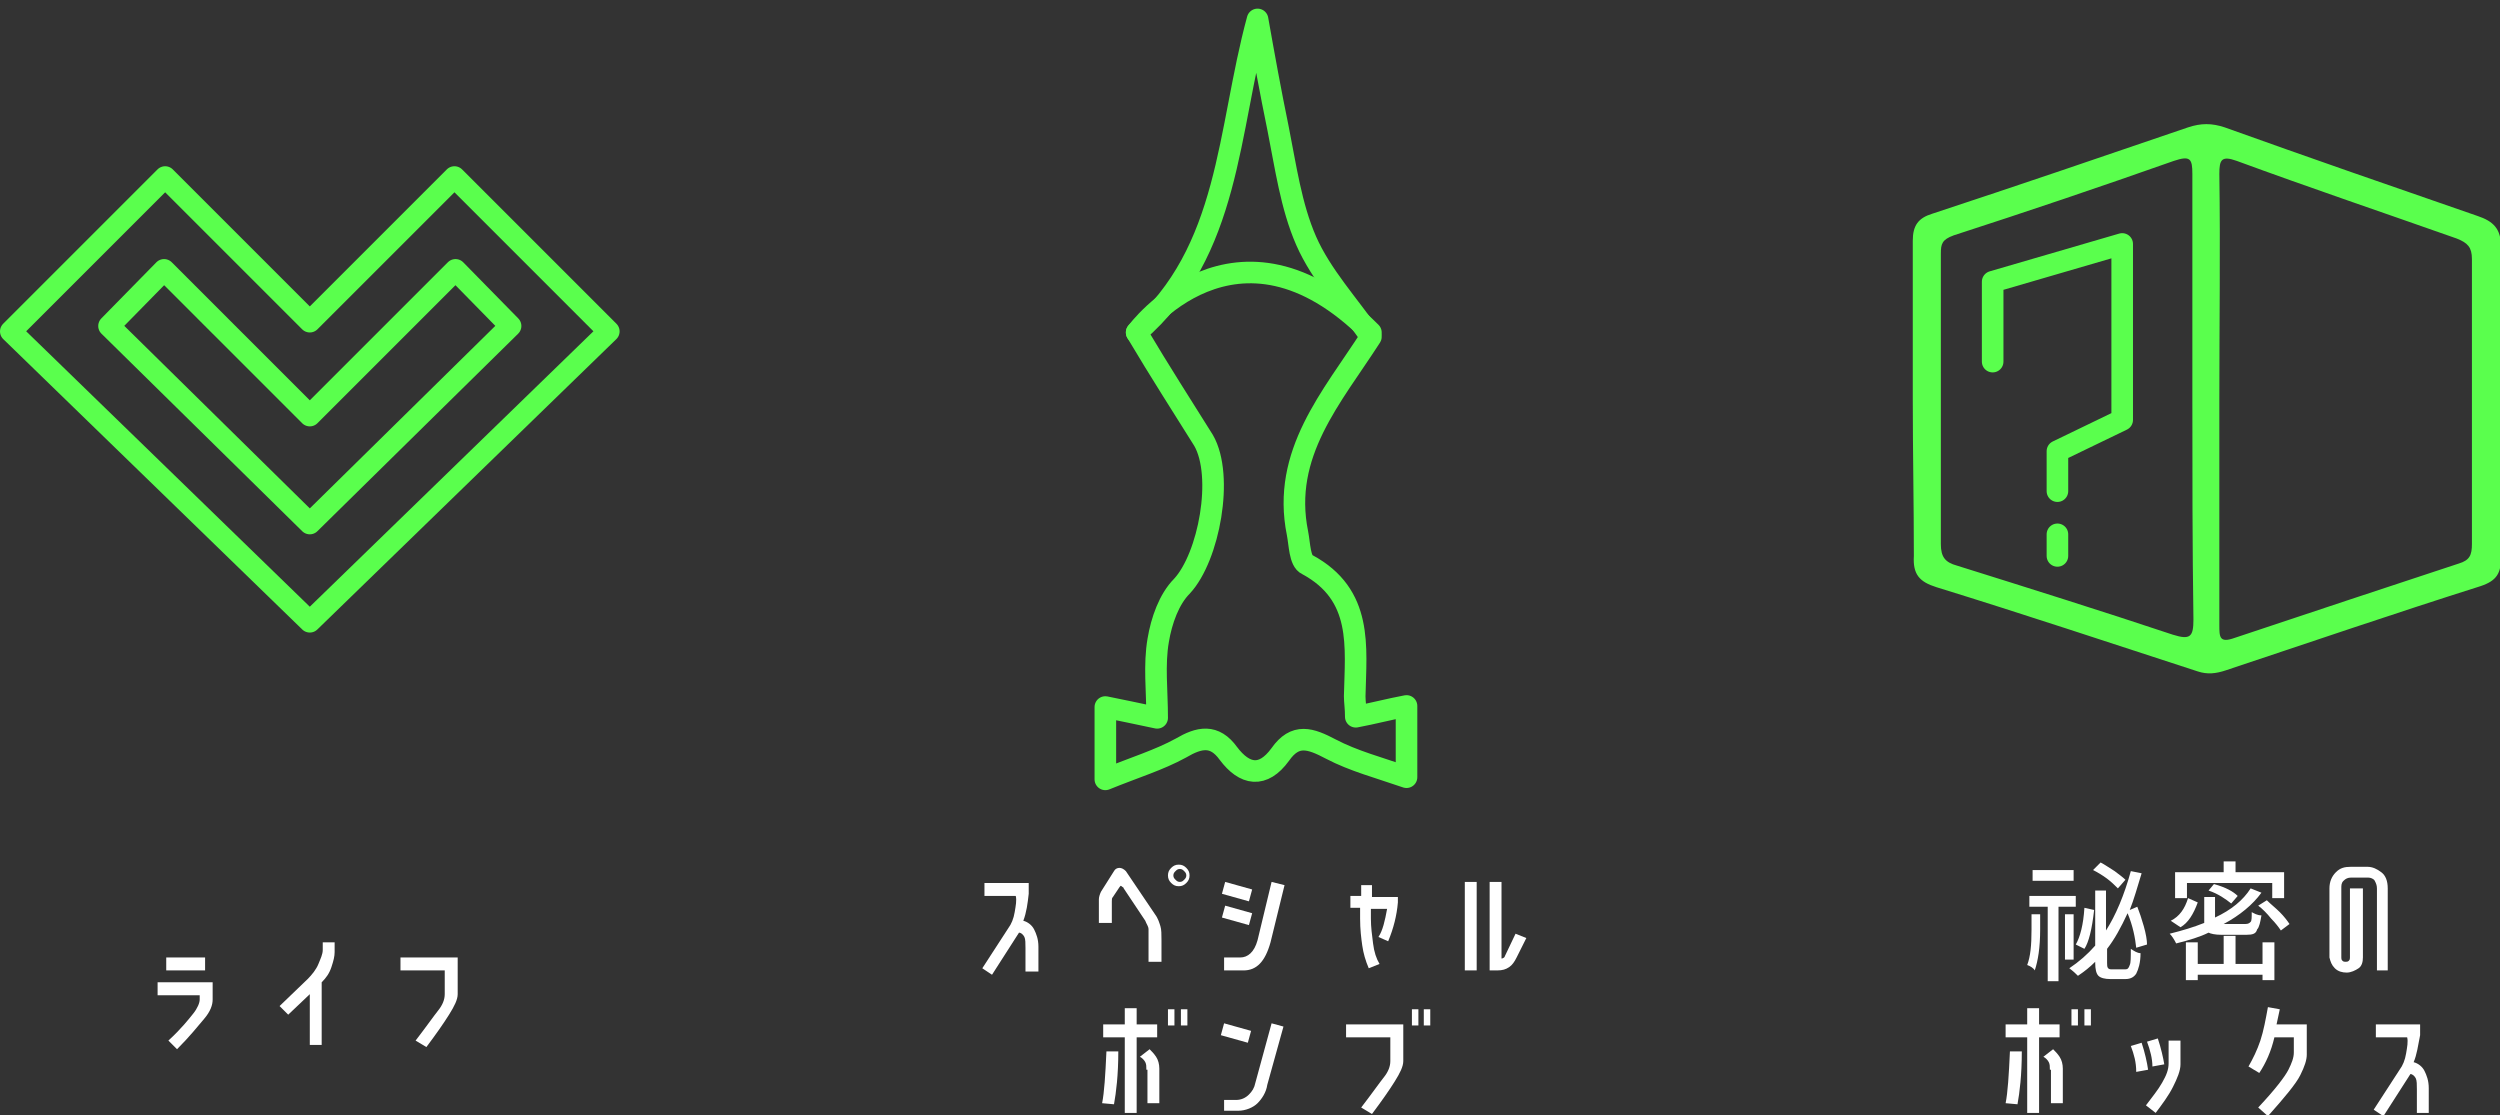 <?xml version="1.0" encoding="utf-8"?>
<!-- Generator: Adobe Illustrator 20.1.0, SVG Export Plug-In . SVG Version: 6.00 Build 0)  -->
<svg version="1.1" id="Layer_1" xmlns="http://www.w3.org/2000/svg" xmlns:xlink="http://www.w3.org/1999/xlink" x="0px" y="0px"
	 width="231.6px" height="103.3px" viewBox="0 0 231.6 103.3" enable-background="new 0 0 231.6 103.3" xml:space="preserve">
<rect x="0" y="0" width="231.6" height="103.3" fill="#333333" stroke="none"/>
<g>
	<path fill="#FFFFFF" d="M14.6,92.2l0-1.2h5.1v1.6c0,0.5-0.2,1.1-0.8,1.8s-1.3,1.6-2.5,2.8l-0.8-0.8c1.2-1.1,1.9-2,2.3-2.5
		s0.6-1,0.6-1.3v-0.4H14.6z M15.4,88.7h3.6v1.2h-3.6V88.7z"/>
	<path fill="#FFFFFF" d="M29.9,87.3H31v0.9c0,0.4-0.1,0.8-0.3,1.4s-0.5,1-0.9,1.4v5.8h-1.1v-4.7l-2,1.9l-0.8-0.8l2.6-2.5
		c0.4-0.4,0.8-0.9,1-1.4s0.4-0.9,0.4-1.3V87.3z"/>
	<path fill="#FFFFFF" d="M37.1,89.9v-1.2h5.3v3.4c0,0.5-0.3,1.1-0.8,1.9s-1.2,1.8-2.1,3l-1-0.6c1-1.3,1.7-2.3,2.1-2.8s0.6-1,0.6-1.5
		v-2.2H37.1z"/>
</g>
<g>
	<path fill="#FFFFFF" d="M94.8,85.3c0.4,0.1,0.8,0.4,1,0.8s0.4,0.9,0.4,1.6v2.3H95v-2.2c0-0.4,0-0.8-0.1-1s-0.3-0.4-0.5-0.4
		l-2.5,3.9l-0.9-0.6l2.4-3.7c0.3-0.4,0.5-0.9,0.6-1.5s0.2-1.1,0.1-1.5h-2.9v-1.2h4.1v1C95.2,83.7,95.1,84.5,94.8,85.3z"/>
	<path fill="#FFFFFF" d="M107,84.7c0.3,0.4,0.4,0.8,0.5,1.1s0.1,0.8,0.1,1.3v2h-1.2v-2c0-0.4,0-0.7,0-1s-0.2-0.5-0.3-0.8l-2-3
		c0-0.1-0.1-0.1-0.2-0.2s-0.1,0-0.2,0.1l-0.6,0.9c-0.1,0.1-0.1,0.2-0.1,0.4v2h-1.2v-2.2c0-0.2,0.1-0.5,0.2-0.7l1.2-1.9
		c0.1-0.2,0.3-0.3,0.5-0.3s0.4,0.1,0.6,0.3L107,84.7z M108.5,81.8c-0.2-0.2-0.3-0.4-0.3-0.7c0-0.3,0.1-0.5,0.3-0.7
		c0.2-0.2,0.4-0.3,0.7-0.3c0.3,0,0.5,0.1,0.7,0.3c0.2,0.2,0.3,0.4,0.3,0.7c0,0.3-0.1,0.5-0.3,0.7c-0.2,0.2-0.4,0.3-0.7,0.3
		C108.9,82.1,108.7,82,108.5,81.8z M108.7,81.1c0,0.2,0.1,0.3,0.2,0.4c0.1,0.1,0.2,0.2,0.4,0.2s0.3-0.1,0.4-0.2
		c0.1-0.1,0.2-0.2,0.2-0.4s-0.1-0.3-0.2-0.4s-0.2-0.2-0.4-0.2s-0.3,0.1-0.4,0.2S108.7,80.9,108.7,81.1z"/>
	<path fill="#FFFFFF" d="M113.5,83.9l2.5,0.7l-0.3,1.1l-2.5-0.7L113.5,83.9z M113.5,81.7l2.5,0.7l-0.3,1.1l-2.5-0.7L113.5,81.7z
		 M113.4,89.9v-1.2h1.5c0.7,0,1.3-0.5,1.6-1.6l1.3-5.4L119,82l-1.3,5.3c-0.5,1.8-1.3,2.6-2.5,2.6H113.4z"/>
	<path fill="#FFFFFF" d="M126.1,83.1v-1.1h1v1.1h2.4v0.5c-0.1,1.2-0.4,2.4-0.9,3.6l-0.9-0.4c0.4-0.6,0.6-1.5,0.8-2.6H127v0.9
		c0,0.8,0.1,1.5,0.2,2.3s0.3,1.4,0.6,1.9l-1,0.4c-0.3-0.7-0.5-1.4-0.6-2.1s-0.2-1.5-0.2-2.5v-1h-0.9v-1.1H126.1z"/>
	<path fill="#FFFFFF" d="M135.7,81.7h1.1v8.2h-1.1V81.7z M139.4,88.6l1-2.1l1,0.4l-0.9,1.8c-0.2,0.4-0.4,0.7-0.7,0.9
		s-0.6,0.3-1.1,0.3H138v-8.2h1.1v7.1C139.2,88.8,139.4,88.7,139.4,88.6z"/>
	<path fill="#FFFFFF" d="M102.1,102.2c0.2-1,0.3-2.6,0.4-4.8h1.1c0,2.2-0.2,3.8-0.4,4.9L102.1,102.2z M105.3,96.1v7h-1.1v-7h-2v-1.2
		h2v-1.5h1.1v1.5h1.9v1.2H105.3z M106.2,99.1c0-0.3,0-0.5-0.1-0.7s-0.3-0.4-0.5-0.5l0.9-0.7c0.2,0.2,0.4,0.4,0.6,0.7
		s0.3,0.7,0.3,1.1v3.2h-1.1V99.1z M108.2,93.5h0.6V95h-0.6V93.5z M109.4,93.5h0.6V95h-0.6V93.5z"/>
	<path fill="#FFFFFF" d="M113.4,94.8l2.5,0.7l-0.3,1.1l-2.5-0.7L113.4,94.8z M113.4,103.1v-1.2h1.1c0.5,0,0.9-0.2,1.2-0.5
		s0.5-0.6,0.6-1.1l1.5-5.5l1.1,0.3l-1.5,5.4c-0.1,0.7-0.5,1.3-0.9,1.7s-1.1,0.7-1.8,0.7H113.4z"/>
	<path fill="#FFFFFF" d="M124.7,96.1v-1.2h5.3v3.4c0,0.5-0.3,1.1-0.8,1.9s-1.2,1.8-2.1,3l-1-0.6c1-1.3,1.7-2.3,2.1-2.8
		s0.6-1,0.6-1.5v-2.2H124.7z M130.8,93.5h0.6V95h-0.6V93.5z M131.9,93.5h0.6V95h-0.6V93.5z"/>
</g>
<g>
	<path fill="#FFFFFF" d="M188.2,86.1v-1.4h0.8v1.4c0,1.7-0.2,2.9-0.5,3.8c-0.1-0.2-0.4-0.4-0.7-0.5
		C188.1,88.6,188.2,87.6,188.2,86.1z M192.3,84h-1.6v6.9h-1V84H188v-1h4.3V84z M192.1,80.6v1h-3.8v-1H192.1z M192.1,84.7v4.2h-0.8
		v-4.2H192.1z M195.7,89.8h1.2c0.2,0,0.3-0.1,0.4-0.4c0.1-0.2,0.1-0.7,0.1-1.5c0.3,0.2,0.6,0.4,0.9,0.4c0,0.9-0.2,1.5-0.4,1.9
		c-0.2,0.3-0.5,0.5-1,0.5h-1.4c-0.5,0-0.9-0.1-1.1-0.3c-0.2-0.2-0.3-0.6-0.3-1.2v-0.1c-0.5,0.5-1,0.9-1.6,1.3
		c-0.2-0.2-0.4-0.4-0.8-0.7c0.9-0.6,1.7-1.3,2.4-2.1v-5.1h1v3.7c0.9-1.4,1.7-3.3,2.3-5.5l1,0.2c-0.4,1.3-0.7,2.4-1.1,3.4L198,84
		c0.2,0.5,0.4,1.1,0.6,1.8c0.2,0.7,0.3,1.3,0.3,1.7l-1,0.3c-0.1-0.9-0.3-2-0.8-3.2c-0.6,1.3-1.2,2.4-1.9,3.3v1.3
		c0,0.2,0,0.4,0.1,0.5S195.5,89.8,195.7,89.8z M193.1,87.9l-0.8-0.4c0.4-0.7,0.7-1.8,0.8-3.4l0.9,0.2
		C193.8,86.1,193.5,87.3,193.1,87.9z M196.9,81.5l-0.7,0.8c-0.3-0.3-0.6-0.6-1-0.9c-0.4-0.3-0.9-0.6-1.3-0.8l0.7-0.7
		c0.4,0.2,0.8,0.5,1.3,0.8C196.3,81,196.7,81.3,196.9,81.5z"/>
	<path fill="#FFFFFF" d="M208.1,86.6h-2.3c-0.6,0-1-0.1-1.2-0.2c-0.8,0.4-1.8,0.7-3,1c-0.2-0.4-0.4-0.7-0.6-0.9
		c1.2-0.3,2.2-0.6,3.2-1v-0.2v-2.2h1V85c1.5-0.7,2.6-1.6,3.3-2.7l1,0.4c-0.8,1.1-2,2.1-3.5,2.9h2c0.3,0,0.4-0.1,0.5-0.2
		c0.1-0.1,0.1-0.4,0.1-0.9c0.2,0.1,0.5,0.3,0.9,0.3c-0.1,0.6-0.2,1.1-0.4,1.3C209,86.5,208.7,86.6,208.1,86.6z M202.7,83.2l0.9,0.4
		c-0.4,1.1-0.9,1.9-1.6,2.3l-0.9-0.6C201.9,84.9,202.4,84.2,202.7,83.2z M202.6,81.8v1.4h-1.1v-2.4h4.5v-1h1.1v1h4.5v2.4h-1.1v-1.4
		H202.6z M209.6,89.3v-2h1.1v3.5h-1.1v-0.5h-6v0.5h-1.1v-3.5h1.1v2h2.4v-2.6h1.1v2.6H209.6z M207.3,83l-0.6,0.7
		c-0.5-0.4-1.2-0.9-2.1-1.2l0.5-0.6C206.2,82.2,206.9,82.6,207.3,83z M209.2,83.9l0.8-0.5c0.4,0.4,0.8,0.7,1.2,1.1
		c0.4,0.4,0.7,0.8,0.9,1.1l-0.8,0.6c-0.2-0.3-0.5-0.7-0.9-1.1C210,84.6,209.6,84.2,209.2,83.9z"/>
	<path fill="#FFFFFF" d="M218.9,82.3v6.4c0,0.4-0.1,0.8-0.4,1s-0.7,0.4-1.1,0.4s-0.8-0.1-1.1-0.4s-0.4-0.6-0.5-1l0-6.4
		c0-0.6,0.2-1.1,0.6-1.5s0.8-0.5,1.4-0.5h1.5c0.5,0,0.9,0.2,1.3,0.5s0.6,0.8,0.6,1.5v7.6h-1v-7.6c0-0.3-0.1-0.5-0.2-0.7
		s-0.4-0.3-0.6-0.3h-1.6c-0.3,0-0.5,0.1-0.7,0.3s-0.2,0.4-0.2,0.7v6.4c0,0.1,0,0.2,0.1,0.3s0.2,0.1,0.3,0.1s0.2,0,0.3-0.1
		s0.1-0.2,0.1-0.3v-6.4H218.9z"/>
	<path fill="#FFFFFF" d="M185.8,102.2c0.2-1,0.3-2.6,0.4-4.8h1.1c0,2.2-0.2,3.8-0.4,4.9L185.8,102.2z M188.9,96.1v7h-1.1v-7h-2v-1.2
		h2v-1.5h1.1v1.5h1.9v1.2H188.9z M189.9,99.1c0-0.3,0-0.5-0.1-0.7s-0.3-0.4-0.5-0.5l0.9-0.7c0.2,0.2,0.4,0.4,0.6,0.7
		s0.3,0.7,0.3,1.1v3.2h-1.1V99.1z M191.9,93.5h0.6V95h-0.6V93.5z M193.1,93.5h0.6V95h-0.6V93.5z"/>
	<path fill="#FFFFFF" d="M197.4,96.9l1-0.3c0.3,0.9,0.5,1.8,0.6,2.5l-1.1,0.2C197.9,98.4,197.7,97.7,197.4,96.9z M200.9,98.5v-2.1
		h1.1v2.2c0,0.6-0.3,1.3-0.7,2.1s-1,1.6-1.6,2.4l-0.9-0.7c0.6-0.8,1.1-1.4,1.5-2.1S200.9,99.1,200.9,98.5z M198.9,96.5l1-0.3
		c0.3,0.9,0.5,1.8,0.6,2.4l-1.1,0.2C199.4,98.1,199.2,97.3,198.9,96.5z"/>
	<path fill="#FFFFFF" d="M212.5,96.1h-1.8c-0.3,1.3-0.8,2.4-1.4,3.3l-1-0.6c0.4-0.7,0.8-1.5,1.1-2.4s0.5-2,0.7-3.1l1.1,0.2l-0.3,1.4
		h2.8v2.8c0,0.5-0.2,1.1-0.6,1.9s-1.4,2-3,3.8l-0.9-0.8c1.6-1.7,2.5-2.9,2.8-3.5s0.5-1.1,0.5-1.6V96.1z"/>
	<path fill="#FFFFFF" d="M223.6,98.4c0.4,0.1,0.8,0.4,1,0.8s0.4,0.9,0.4,1.6v2.3h-1.1v-2.2c0-0.4,0-0.8-0.1-1s-0.3-0.4-0.5-0.4
		l-2.5,3.9l-0.9-0.6l2.4-3.7c0.3-0.4,0.5-0.9,0.6-1.5s0.2-1.1,0.1-1.5h-2.9v-1.2h4.1v1C224,96.9,223.9,97.7,223.6,98.4z"/>
</g>
<g>
	<path fill="none" stroke="#5AFF4D" stroke-width="2" stroke-linecap="round" stroke-linejoin="round" stroke-miterlimit="10" d="
		M105.3,30.8c8.7-7.5,8.4-18.7,11.2-29c0.6,3.4,1.2,6.7,1.9,10.1c0.7,3.5,1.2,7.2,2.6,10.4c1.4,3.2,4,6,6,8.9
		c-3.6,5.6-8.3,10.8-6.8,18.2c0.2,1,0.2,2.6,0.9,2.9c5.2,2.8,4.5,7.6,4.4,12.2c0,0.5,0.1,1.1,0.1,1.9c1.6-0.3,3.1-0.7,4.7-1
		c0,2,0,3.8,0,6.6c-2.6-0.9-4.9-1.5-7-2.6c-1.9-1-3.3-1.5-4.7,0.5c-1.6,2.2-3.3,1.9-4.8-0.1c-1.3-1.8-2.7-1.5-4.4-0.5
		c-2,1.1-4.3,1.8-7,2.9c0-2.7,0-4.6,0-6.7c1.5,0.3,2.9,0.6,4.8,1c0-2.5-0.3-4.9,0.1-7.2c0.3-1.8,1-3.8,2.2-5
		c2.5-2.7,3.9-10.2,2-13.5C109.5,37.6,107.5,34.5,105.3,30.8z"/>
	<path fill="none" stroke="#5AFF4D" stroke-width="2" stroke-linecap="round" stroke-linejoin="round" stroke-miterlimit="10" d="
		M105.3,30.8c0,0,9.2-12.5,21.7,0"/>
</g>
<g>
	
		<polygon fill="none" stroke="#5AFF4D" stroke-width="2" stroke-linecap="round" stroke-linejoin="round" stroke-miterlimit="10" points="
		42.1,16.4 28.7,29.8 15.3,16.4 1,30.7 28.7,57.6 56.4,30.7 	"/>
	
		<polygon fill="none" stroke="#5AFF4D" stroke-width="2" stroke-linecap="round" stroke-linejoin="round" stroke-miterlimit="10" points="
		42.2,25 28.7,38.5 15.2,25 10.1,30.2 28.7,48.5 47.3,30.2 	"/>
</g>
<g>
	<path fill="#5AFF4D" d="M177.2,37c0-4.9,0-9.8,0-14.7c0-1.4,0.5-2.1,1.8-2.5c7.9-2.6,15.8-5.3,23.7-8c1.2-0.4,2.2-0.4,3.4,0
		c7.8,2.8,15.6,5.5,23.4,8.2c1.5,0.5,2.2,1.2,2.2,2.9c-0.1,9.6-0.1,19.2,0,28.7c0,1.5-0.4,2.2-1.9,2.7c-7.9,2.5-15.8,5.2-23.6,7.8
		c-0.9,0.3-1.7,0.4-2.6,0.1c-8-2.6-16.1-5.3-24.2-7.8c-1.6-0.5-2.2-1.2-2.1-2.9C177.3,46.7,177.2,41.9,177.2,37z M205.6,37
		c0,7,0,13.9,0,20.9c0,1.1,0,1.7,1.4,1.2c6.9-2.3,13.8-4.6,20.8-6.9c1-0.3,1.2-0.8,1.2-1.8c0-8.8,0-17.6,0-26.4
		c0-1.1-0.4-1.5-1.4-1.9c-6.8-2.4-13.6-4.7-20.4-7.2c-1.4-0.5-1.6-0.1-1.6,1.2C205.7,23.1,205.6,30.1,205.6,37z M203.1,36.8
		c0-6.9,0-13.8,0-20.7c0-1.4-0.2-1.7-1.7-1.2c-6.8,2.4-13.6,4.7-20.4,6.9c-1.1,0.4-1.2,0.8-1.2,1.7c0,9,0,17.9,0,26.9
		c0,1.2,0.4,1.7,1.5,2c6.7,2.1,13.4,4.2,20,6.4c1.6,0.5,1.9,0.2,1.9-1.4C203.1,50.6,203.1,43.7,203.1,36.8z"/>
	
		<polyline fill="none" stroke="#5AFF4D" stroke-width="2" stroke-linecap="round" stroke-linejoin="round" stroke-miterlimit="10" points="
		184.6,33.5 184.6,26.1 196.6,22.6 196.6,38.9 190.6,41.8 190.6,45.5 	"/>
	
		<line fill="none" stroke="#5AFF4D" stroke-width="2" stroke-linecap="round" stroke-linejoin="round" stroke-miterlimit="10" x1="190.6" y1="49.5" x2="190.6" y2="51.5"/>
</g>
</svg>

